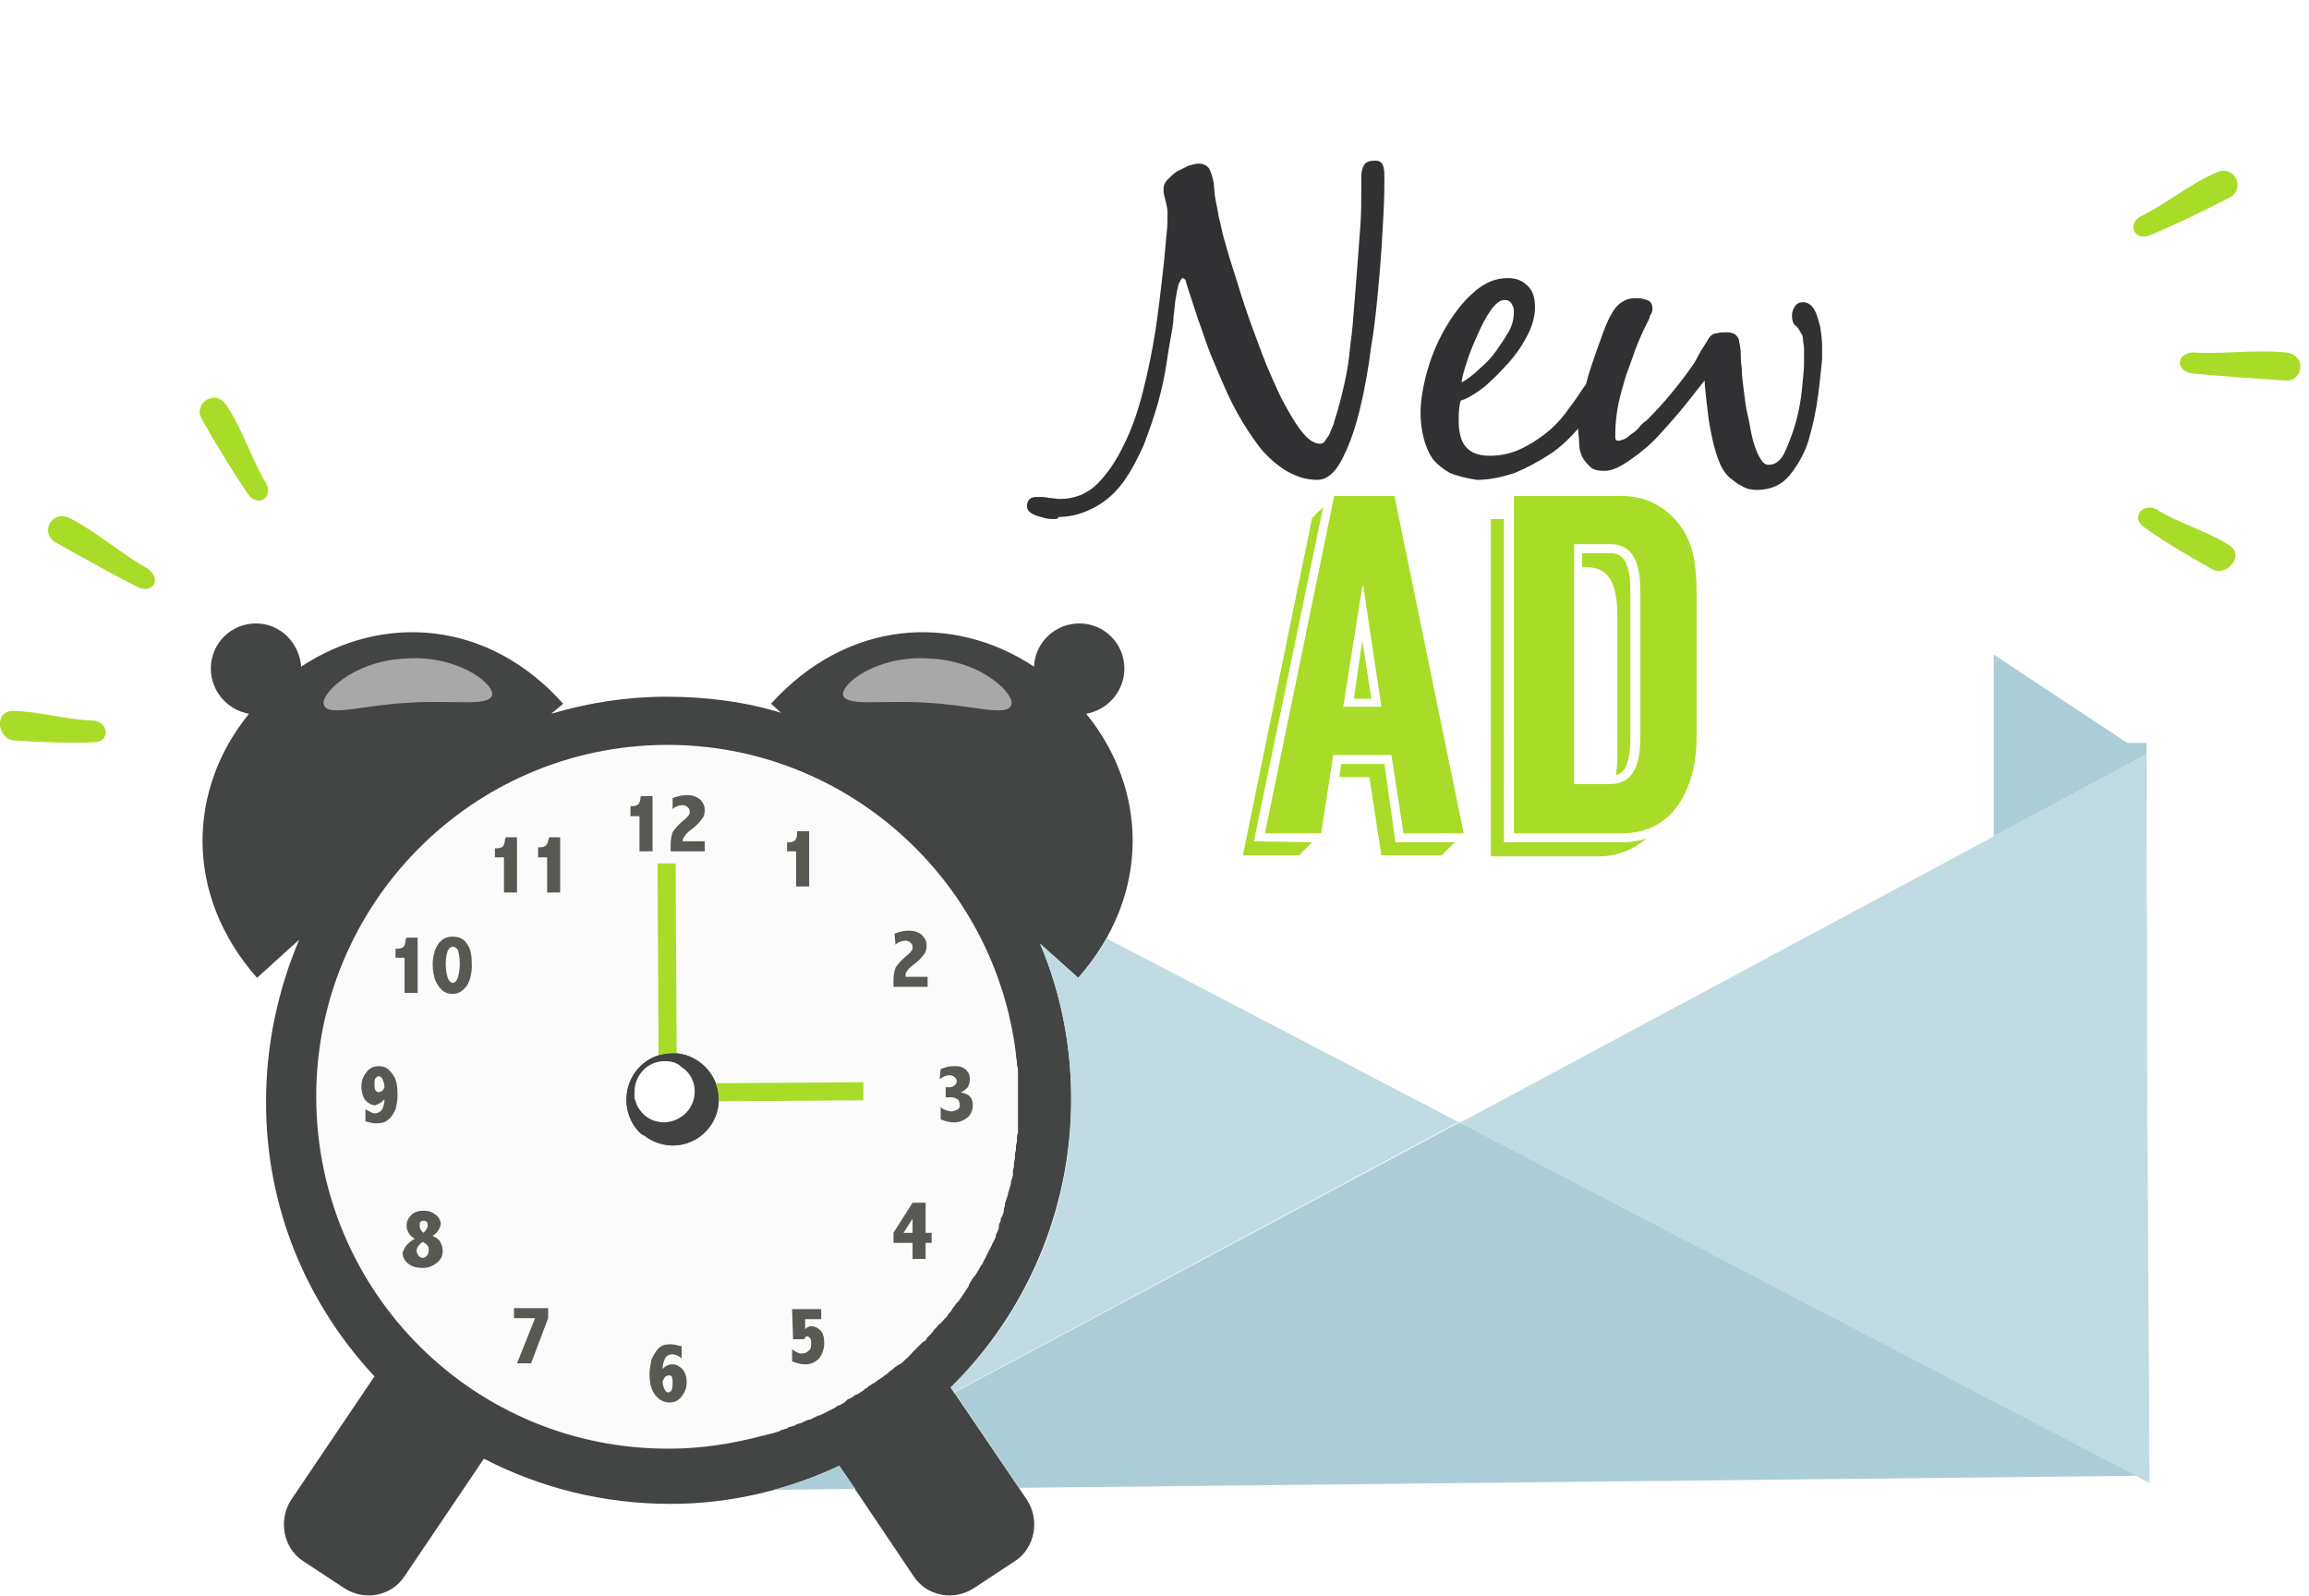 <svg xmlns:sketch="http://www.bohemiancoding.com/sketch/ns" xmlns="http://www.w3.org/2000/svg" xmlns:xlink="http://www.w3.org/1999/xlink" version="1.1" id="Layer_1" x="0" y="0" width="230" height="159" viewBox="0 0 230 159" xml:space="preserve" enable-background="new 0 0 230 159">
  <style type="text/css">
    
	.st0{fill:#C0DCE2;}
	.st1{filter:url(#Adobe_OpacityMaskFilter);}
	.st2{fill:#FFFFFF;}
	.st3{mask:url(#mask-2);fill:#FFFFFF;}
	.st4{fill:#ABCED6;}
	.st5{enable-background:new    ;}
	.st6{fill:#313133;}
	.st7{fill:#A8DC28;}
	.st8{fill:#424543;}
	.st9{fill:#FBFBFB;}
	.st10{fill:#595953;}
	.st11{fill:#7A5C35;}
	.st12{fill:#414342;}
	.st13{fill:#A8A8A8;}

  </style>
  <title>
    Ad alert illustration
  </title>
  <desc>
    Created with Sketch.
  </desc>
  <g id="Ad-details" sketch:type="MSPage">
    <g id="Property-rent-sale---1st-tab" transform="translate(-976, -1217)" sketch:type="MSArtboardGroup">
      <g id="Ad-preview" transform="translate(183, 447)" sketch:type="MSLayerGroup">
        <g id="ad" transform="translate(0, 22)">
          <g id="Alert-banner-4" transform="translate(754, 715)">
            <g id="Ad-alert-illustration" transform="translate(32, 18)">
              <path id="Fill-3" sketch:type="MSShapeGroup" class="st0" d="M220.7 90.2l-68.3 36.6 68.7 35.9L220.7 90.2"/>
              <polygon class="st0" points="83.6 90.9 84 163.4 83.8 91 "/>
              <polygon class="st0" points="219.8 162 221.1 162.7 220.9 127.4 221 162 "/>
              <g id="Group-7" transform="translate(89, 0)">
                <g id="Clip-6"/>
                <defs>
                  <filter id="Adobe_OpacityMaskFilter" filterUnits="userSpaceOnUse" x="7" y="15" width="109.6" height="111.9">
                    <feColorMatrix type="matrix" values="1"/>
                  </filter>
                </defs>
                <mask maskUnits="userSpaceOnUse" x="7" y="15" width="109.6" height="111.9" id="mask-2">
                  <g class="st1">
                    <path id="path-1" class="st2" d="M1 0.9h123.8v148.6H1"/>
                  </g>
                </mask>
                <path id="Fill-5" sketch:type="MSShapeGroup" class="st3" d="M7.8 15l108.7 0.9 0.1 82.4 -53.3 28.6L7 97.4 7.8 15z"/>
              </g>
              <g id="Clip-6_1_"/>
              <g id="Clip-6_2_"/>
              <polygon class="st4" points="84.4 90.4 83.8 90.4 83.8 90.8 83.6 90.9 83.8 90.9 83.8 91 96 97.4 96.1 82.5 "/>
              <polygon class="st4" points="220.9 127.4 220.8 89 218.9 89 205.6 80.2 205.6 98.3 220.7 90.2 "/>
              <polygon class="st4" points="96 97.4 96 97.4 152.2 126.9 152.3 126.8 "/>
              <polygon class="st4" points="152.4 126.8 205.6 98.3 205.6 98.3 152.4 126.8 "/>
              <g class="st5">
                <path class="st6" d="M111.8 66.7c-0.4 0-0.8-0.1-1.1-0.2 -0.4-0.1-0.7-0.2-1-0.4 -0.3-0.2-0.4-0.4-0.4-0.7 0-0.3 0.1-0.6 0.3-0.7 0.2-0.2 0.5-0.2 0.8-0.2 0.4 0 0.7 0 1.1 0.1 0.4 0 0.7 0.1 1.1 0.1 1.4 0 2.7-0.5 3.7-1.5s1.9-2.3 2.7-4c0.8-1.6 1.4-3.4 1.9-5.4s0.9-4 1.2-5.9c0.3-2 0.5-3.8 0.7-5.5s0.3-3.1 0.4-4.1c0.1-0.7 0.1-1.4 0.1-2.1 0-0.4-0.1-0.8-0.2-1.2s-0.2-0.7-0.2-1.1c0-0.4 0.1-0.7 0.4-1s0.6-0.6 0.9-0.8c0.4-0.2 0.8-0.4 1.2-0.6 0.4-0.1 0.7-0.2 1-0.2 0.5 0 0.9 0.2 1.1 0.6 0.2 0.4 0.3 0.9 0.4 1.3l0.1 1.2c0.1 0.7 0.3 1.5 0.4 2.2 0.2 0.7 0.3 1.4 0.5 2.1 0.2 0.6 0.4 1.5 0.8 2.7 0.4 1.2 0.8 2.6 1.3 4.1s1.1 3.1 1.7 4.7c0.6 1.6 1.3 3.1 1.9 4.4 0.7 1.3 1.3 2.4 2 3.3s1.3 1.3 1.9 1.3c0.2 0 0.4-0.1 0.5-0.3s0.3-0.4 0.4-0.6c0.1-0.2 0.2-0.5 0.3-0.7 0.1-0.3 0.2-0.4 0.2-0.6 0.4-1.2 0.7-2.4 1-3.7s0.5-2.6 0.6-3.9c0.2-1.3 0.3-2.7 0.4-4 0.1-1.3 0.2-2.6 0.3-3.8 0.1-1.3 0.2-2.7 0.3-4s0.1-2.6 0.1-4c0-0.2 0-0.3 0-0.5s0-0.3 0-0.5c0-0.5 0.1-0.9 0.3-1.2 0.2-0.3 0.6-0.4 1.1-0.4 0.4 0 0.7 0.2 0.8 0.6 0.1 0.4 0.1 0.7 0.1 1.1 0 0.8 0 2-0.1 3.8s-0.2 3.8-0.4 6 -0.4 4.6-0.8 6.9c-0.3 2.4-0.7 4.6-1.2 6.6s-1.1 3.6-1.8 4.9c-0.7 1.3-1.5 1.9-2.4 1.9 -1.2 0-2.3-0.4-3.4-1.1 -1-0.7-2-1.6-2.8-2.8 -0.8-1.1-1.6-2.4-2.3-3.8 -0.7-1.4-1.3-2.9-1.9-4.3 -0.6-1.4-1-2.8-1.5-4.1 -0.4-1.3-0.8-2.4-1.1-3.4 0-0.1-0.1-0.2-0.1-0.4 -0.1-0.1-0.2-0.2-0.3-0.2 -0.1 0-0.2 0.2-0.4 0.6 -0.1 0.4-0.2 0.9-0.3 1.5 -0.1 0.6-0.1 1.1-0.2 1.7 0 0.5-0.1 0.9-0.1 1.1 -0.2 1.1-0.4 2.2-0.6 3.6 -0.2 1.3-0.5 2.7-0.9 4.1 -0.4 1.4-0.9 2.8-1.4 4.1 -0.6 1.3-1.2 2.5-2 3.6s-1.7 1.9-2.8 2.5c-1.1 0.6-2.3 1-3.7 1C112.5 66.7 112.2 66.7 111.8 66.7z"/>
                <path class="st6" d="M151.4 62.1c-0.7-0.4-1.2-0.8-1.7-1.4 -0.4-0.6-0.7-1.3-0.9-2.1s-0.3-1.6-0.3-2.5c0-1.1 0.2-2.4 0.6-3.9 0.4-1.5 1-3 1.8-4.4s1.7-2.6 2.8-3.6 2.2-1.5 3.5-1.5c0.9 0 1.5 0.3 2 0.8s0.7 1.2 0.7 2.1c0 0.8-0.2 1.7-0.7 2.7s-1.1 1.9-1.9 2.8 -1.6 1.7-2.4 2.4c-0.9 0.7-1.7 1.2-2.4 1.4 -0.2 0.7-0.2 1.4-0.2 2 0 1.1 0.2 2 0.7 2.6s1.3 0.9 2.4 0.9c1 0 2-0.2 2.9-0.6s1.7-0.9 2.5-1.5 1.5-1.3 2.1-2.1 1.2-1.6 1.7-2.4c0.2-0.3 0.4-0.5 0.6-0.8 0.2-0.3 0.5-0.4 0.9-0.4 0.2 0 0.3 0 0.5 0.1 0.1 0.1 0.2 0.2 0.2 0.4 0 0.3 0 0.6-0.1 0.8s-0.2 0.4-0.3 0.7c-0.6 1.1-1.4 2.1-2.2 3.1 -0.9 1-1.8 1.9-2.9 2.6 -1.1 0.7-2.2 1.3-3.4 1.8 -1.2 0.4-2.5 0.7-3.8 0.7C152.9 62.6 152.1 62.4 151.4 62.1zM155.5 45.9c-0.5 0.7-0.9 1.5-1.3 2.4s-0.8 1.8-1.1 2.8c-0.3 0.9-0.5 1.6-0.5 2 0.5-0.3 1.1-0.7 1.7-1.3 0.6-0.5 1.2-1.1 1.7-1.8s0.9-1.3 1.3-2c0.4-0.7 0.5-1.4 0.5-2 0-0.3-0.1-0.5-0.2-0.7 -0.1-0.2-0.3-0.4-0.6-0.4C156.5 44.8 156 45.2 155.5 45.9z"/>
                <path class="st6" d="M188.1 54.4c-0.2 1.5-0.5 2.9-0.9 4.3s-1.1 2.6-1.9 3.6c-0.8 1-1.9 1.5-3.3 1.5 -0.5 0-1.1-0.1-1.5-0.4 -0.5-0.2-0.9-0.6-1.3-0.9 -0.4-0.4-0.8-1-1.1-1.9 -0.3-0.8-0.5-1.7-0.7-2.7s-0.3-1.9-0.4-2.8 -0.2-1.7-0.2-2.2c-0.5 0.6-1.1 1.4-1.9 2.4 -0.8 1-1.7 2-2.6 3 -0.9 1-1.9 1.8-2.9 2.5s-1.8 1.1-2.6 1.1c-0.6 0-1.1-0.1-1.4-0.4 -0.3-0.3-0.6-0.6-0.8-1s-0.3-0.9-0.3-1.4 -0.1-1-0.1-1.4c0-0.7 0.1-1.6 0.4-2.7 0.2-1.1 0.5-2.3 0.9-3.5s0.8-2.3 1.2-3.4c0.4-1.1 0.8-1.9 1.2-2.4 0.3-0.4 0.6-0.6 1-0.8s0.8-0.2 1.2-0.2 0.7 0.1 1 0.2c0.3 0.1 0.5 0.4 0.5 0.8 0 0.2 0 0.3-0.1 0.5s-0.2 0.3-0.2 0.5c-0.4 0.8-0.8 1.6-1.2 2.6s-0.7 2-1.1 3c-0.3 1-0.6 2-0.8 3s-0.3 2-0.3 2.9c0 0.1 0 0.2 0 0.4s0.1 0.3 0.3 0.3 0.4-0.1 0.7-0.2c0.3-0.2 0.5-0.4 0.8-0.6s0.5-0.4 0.7-0.7c0.2-0.2 0.4-0.4 0.6-0.5 1.7-1.7 3.2-3.5 4.6-5.5 0.3-0.4 0.5-0.9 0.8-1.4s0.6-0.9 0.8-1.3c0.2-0.3 0.5-0.5 0.8-0.5 0.3-0.1 0.7-0.1 1-0.1 0.6 0 1 0.2 1.2 0.7 0.1 0.5 0.2 1 0.2 1.5 0 0.3 0 0.7 0.1 1.4 0 0.7 0.1 1.4 0.2 2.2 0.1 0.8 0.2 1.7 0.4 2.5s0.3 1.7 0.5 2.4 0.4 1.3 0.7 1.8 0.5 0.7 0.9 0.7c0.6 0 1.2-0.4 1.6-1.3 0.4-0.9 0.8-1.9 1.1-3s0.5-2.2 0.6-3.3 0.2-1.9 0.2-2.4c0-0.2 0-0.4 0-0.7s0-0.6 0-0.9c0-0.3-0.1-0.6-0.1-0.9s-0.1-0.5-0.2-0.6c-0.2-0.4-0.4-0.7-0.6-0.8 -0.2-0.2-0.3-0.5-0.3-1 0-0.3 0.1-0.6 0.3-0.9s0.5-0.4 0.8-0.4c0.4 0 0.8 0.2 1.1 0.7s0.4 1 0.6 1.7c0.1 0.6 0.2 1.3 0.2 1.9 0 0.6 0 1.1 0 1.4C188.4 51.7 188.3 52.9 188.1 54.4z"/>
              </g>
              <g class="st5">
                <path class="st7" d="M137.7 98.9l-1.3 1.3h-5.6l6.9-33.6 1.1-1.1 -6.9 33.3L137.7 98.9 137.7 98.9zM145.6 90.2h-5.8l-1.2 7.8H133l6.9-33.6h6l6.9 33.6h-6L145.6 90.2zM151.9 98.9l-1.3 1.3h-6l-1.2-7.8h-3l0.2-1.3h4.3l1.1 7.8H151.9zM144.6 85.4l-1.8-12h-0.1l-1.9 12H144.6zM142.7 78.8l0.9 5.8h-1.7v-0.3L142.7 78.8z"/>
                <path class="st7" d="M168.6 98.9c0.8 0 1.6-0.1 2.4-0.4 -1.2 1.1-2.9 1.8-4.7 1.8h-10.8V66.7h1.3v32.2h6.9C163.7 98.9 168.6 98.9 168.6 98.9zM176 74v14.4c0 5.1-2.3 9.6-7.4 9.6h-10.8V64.4h10.8c3.4 0 6.2 2.4 7 5.6C175.9 71.3 176 72.7 176 74zM170.4 74c0-2.7-0.6-4.8-3-4.8h-3.6v23.9h3.6c2.4 0 3-2.1 3-4.8V74zM169.4 74v14.4c0 2.7-0.6 3.6-1.4 3.8 0-0.5 0.1-1.1 0.1-1.6V76.3c0-2.7-0.6-4.8-3-4.8h-0.5v-1.4h2.7C168.5 70.1 169.4 70.6 169.4 74z"/>
              </g>
              <g id="alarm" transform="translate(27, 77)" sketch:type="MSShapeGroup">
                <path class="st8" d="M88.2 9.1C90.4 8.7 92 6.8 92 4.6c0-2.5-2-4.5-4.5-4.5 -2.4 0-4.4 1.9-4.5 4.3C74.8-1 64.3-0.2 56.8 8.1l1 0.9c-3.6-1.1-7.4-1.6-11.4-1.6 -4 0-7.8 0.6-11.5 1.7l1.2-1C28.7-0.2 18.2-1 10 4.4 9.8 2 7.9 0.1 5.5 0.1 3 0.1 1 2.1 1 4.6c0 2.2 1.6 4.1 3.8 4.5 -6.1 7.5-6.5 18 0.8 26.3l4.2-3.8c-2.1 5-3.3 10.4-3.3 16.2 0 10.6 4.1 20.1 10.8 27.3L9 87.4c-1.3 2-0.8 4.8 1.2 6.1l4.1 2.7c2 1.3 4.7 0.8 6-1.2l7.9-11.7c5.6 2.9 11.9 4.5 18.6 4.5 6 0 11.7-1.4 16.8-3.8L71 95c1.3 2 4 2.5 6 1.2l4.1-2.7c2-1.3 2.5-4.1 1.2-6.1l-7.6-11.2c7.4-7.3 12-17.5 12-28.8 0-5.5-1.1-10.7-3.1-15.4l3.8 3.4C94.7 27.1 94.3 16.6 88.2 9.1z"/>
                <path class="st0" d="M90.2 31.5c-0.8 1.4-1.7 2.7-2.8 3.9L83.6 32c2 4.7 3.1 10 3.1 15.4 0.1 11.3-4.5 21.5-12 28.8l0.3 0.5 50.2-26.9L90.2 31.5z"/>
                <polygon class="st4" points="81.5 86.2 192.8 85 125.4 49.8 125.3 49.9 125.2 49.9 75.1 76.7 "/>
                <path class="st4" d="M63.6 84c-2.1 1-4.3 1.8-6.5 2.4l8.1-0.1L63.6 84z"/>
                <path id="Fill-4_1_" class="st9" d="M72.1 71.6c0.1-0.1 0.1-0.1 0.2-0.2 0 0 0 0 0-0.1 0.1-0.1 0.1-0.1 0.2-0.2s0.1-0.1 0.2-0.2 0.2-0.2 0.3-0.4c0 0 0 0 0.1-0.1s0.1-0.1 0.2-0.2 0.2-0.3 0.4-0.4l0.1-0.1c0 0 0 0 0.1-0.1s0.2-0.3 0.4-0.4c0-0.1 0.1-0.1 0.1-0.2 0.1-0.2 0.3-0.3 0.4-0.5 0-0.1 0.1-0.1 0.1-0.2 0.1-0.1 0.2-0.2 0.3-0.4l0.1-0.1c0 0 0 0 0.1-0.1l0.1-0.1c0.1-0.2 0.3-0.4 0.4-0.6l0 0 0 0 0 0c0.2-0.3 0.4-0.6 0.6-0.9 0 0 0 0 0-0.1 0.2-0.3 0.3-0.6 0.5-0.8 0 0 0-0.1 0.1-0.1 0.1-0.1 0.1-0.2 0.2-0.3l0 0c0.1-0.2 0.3-0.5 0.4-0.7 0 0 0-0.1 0.1-0.1 0.1-0.2 0.2-0.4 0.3-0.6 0 0 0-0.1 0.1-0.1v-0.1c0.1-0.2 0.2-0.4 0.3-0.6 0-0.1 0.1-0.1 0.1-0.2 0-0.1 0.1-0.1 0.1-0.2l0 0c0.1-0.1 0.1-0.3 0.2-0.4 0-0.1 0.1-0.1 0.1-0.2 0.1-0.1 0.1-0.3 0.2-0.4 0 0 0 0 0-0.1V61c0-0.1 0.1-0.1 0.1-0.2 0.1-0.2 0.2-0.4 0.2-0.6l0 0c0 0 0 0 0-0.1V60c0.1-0.2 0.2-0.4 0.2-0.6 0-0.1 0-0.1 0.1-0.2 0.1-0.2 0.2-0.5 0.2-0.7v-0.1c0-0.1 0.1-0.2 0.1-0.3s0-0.1 0-0.2c0.1-0.3 0.2-0.6 0.3-0.9v-0.1c0.1-0.3 0.2-0.6 0.3-1 0 0 0 0 0-0.1v-0.1c0.1-0.2 0.1-0.4 0.2-0.6 0-0.1 0-0.1 0-0.2 0 0 0 0 0-0.1s0-0.1 0-0.2c0-0.1 0.1-0.3 0.1-0.4 0-0.1 0-0.2 0-0.3 0-0.2 0.1-0.4 0.1-0.6 0-0.1 0-0.2 0-0.3 0-0.2 0.1-0.4 0.1-0.5v-0.1l0 0c0-0.1 0-0.1 0-0.2 0-0.2 0.1-0.4 0.1-0.5s0-0.2 0-0.3c0-0.2 0-0.4 0.1-0.5 0-0.1 0-0.2 0-0.3 0-0.2 0-0.4 0-0.5s0-0.2 0-0.3c0-0.2 0-0.4 0-0.6 0-0.1 0-0.2 0-0.3 0-0.2 0-0.4 0-0.6 0-0.1 0-0.2 0-0.3 0-0.3 0-0.6 0-0.9 0-0.3 0-0.7 0-1 0-0.1 0-0.2 0-0.3 0-0.2 0-0.5 0-0.7 0-0.1 0-0.2 0-0.3 0-0.2 0-0.5-0.1-0.7 0-0.1 0-0.1 0-0.2 0-0.3-0.1-0.6-0.1-0.8 0 0 0 0 0-0.1l0 0c-2.1-17.4-17-30.9-34.9-30.8C27 12.3 11.4 28.1 11.5 47.4c0.1 19.4 15.8 35 35.2 34.9 3.2 0 6.3-0.5 9.3-1.3 0 0 0 0 0.1 0 0.2-0.1 0.4-0.1 0.7-0.2h0.1c0.2-0.1 0.4-0.1 0.6-0.2 0.1 0 0.1 0 0.2-0.1 0.2-0.1 0.4-0.1 0.6-0.2 0.1 0 0.1 0 0.2-0.1 0.2-0.1 0.4-0.1 0.6-0.2 0.1 0 0.1 0 0.2-0.1 0.2-0.1 0.4-0.1 0.6-0.2 0.1 0 0.1-0.1 0.2-0.1 0.2-0.1 0.4-0.2 0.6-0.2 0.1 0 0.1-0.1 0.2-0.1 0.2-0.1 0.4-0.2 0.6-0.3h0.1c0.5-0.2 1-0.5 1.6-0.8 0 0 0.1 0 0.1-0.1 0.1 0 0.1-0.1 0.2-0.1h0.1c0.2-0.1 0.3-0.2 0.5-0.3l0 0c0 0 0.1 0 0.1-0.1 0 0 0.1 0 0.1-0.1 0.1-0.1 0.3-0.2 0.4-0.2 0.1-0.1 0.2-0.1 0.3-0.2 0.1-0.1 0.2-0.2 0.4-0.2 0.1-0.1 0.2-0.1 0.3-0.2 0.1-0.1 0.2-0.1 0.3-0.2l0.1-0.1c0.1-0.1 0.2-0.1 0.3-0.2 0.1-0.1 0.2-0.2 0.3-0.2 0.1-0.1 0.2-0.2 0.3-0.2 0.1-0.1 0.2-0.1 0.3-0.2 0.1-0.1 0.2-0.2 0.3-0.2l0.1-0.1c0.1 0 0.1-0.1 0.2-0.1 0.1-0.1 0.2-0.2 0.4-0.3 0.1-0.1 0.2-0.1 0.2-0.2l0 0c0.1-0.1 0.3-0.2 0.4-0.3 0.1-0.1 0.2-0.1 0.2-0.2 0.1 0 0.1-0.1 0.2-0.1l0.1-0.1c0.1 0 0.1-0.1 0.2-0.1s0.1-0.1 0.2-0.1c0.1-0.1 0.2-0.2 0.3-0.3l0.1-0.1c0.3-0.2 0.5-0.5 0.7-0.7 0 0 0 0 0.1-0.1 0.2-0.2 0.3-0.3 0.5-0.5l0.1-0.1 0.1-0.1c0.1-0.1 0.2-0.2 0.3-0.3C72 71.7 72.1 71.6 72.1 71.6"/>
                <g id="Group" transform="translate(15, 17)">
                  <path id="Fill-5_1_" class="st10" d="M28.9 0.3H30v5.5h-1.3V2.3h-0.9v-1H28c0.3 0 0.5-0.1 0.6-0.2s0.2-0.4 0.2-0.7L28.9 0.3"/>
                  <path id="Fill-6" class="st10" d="M32 0.5c0.5-0.2 1-0.3 1.4-0.3 0.5 0 0.9 0.1 1.3 0.4 0.3 0.3 0.5 0.6 0.5 1.1 0 0.4-0.1 0.7-0.3 0.9 -0.2 0.3-0.5 0.6-1 1 -0.4 0.3-0.6 0.5-0.7 0.7C33.1 4.4 33 4.6 33 4.8h2.2v1h-3.4V5.1c0-0.5 0.1-0.9 0.2-1.2 0.2-0.3 0.5-0.7 1.1-1.2 0.3-0.2 0.4-0.4 0.5-0.5s0.1-0.2 0.1-0.4 -0.1-0.3-0.2-0.4c-0.1-0.1-0.3-0.2-0.5-0.2 -0.3 0-0.7 0.1-1 0.4L32 0.5"/>
                  <path id="Fill-7" class="st10" d="M44.5 3.8h1.1v5.5h-1.3V5.8h-0.9V4.9h0.2c0.3 0 0.5-0.1 0.6-0.2s0.2-0.4 0.2-0.7V3.8"/>
                  <path id="Fill-8" class="st10" d="M15.4 4.4h1.1v5.5h-1.3V6.4h-0.9V5.5h0.2c0.3 0 0.5-0.1 0.6-0.2s0.2-0.4 0.2-0.7L15.4 4.4"/>
                  <path id="Fill-9" class="st10" d="M19.7 4.4h1.1v5.5h-1.3V6.4h-0.9v-1h0.2c0.3 0 0.5-0.1 0.6-0.2S19.6 4.8 19.7 4.4L19.7 4.4"/>
                  <path id="Fill-10" class="st10" d="M54.1 14c0.5-0.2 1-0.3 1.4-0.3 0.5 0 0.9 0.1 1.3 0.4 0.3 0.3 0.5 0.6 0.5 1.1 0 0.4-0.1 0.7-0.3 0.9 -0.2 0.3-0.5 0.6-1 1 -0.4 0.3-0.6 0.5-0.7 0.7 -0.1 0.1-0.1 0.3-0.1 0.5h2.2v1H54v-0.7c0-0.5 0.1-0.9 0.2-1.2 0.2-0.3 0.5-0.7 1.1-1.2 0.3-0.2 0.4-0.4 0.5-0.5s0.1-0.2 0.1-0.4 -0.1-0.3-0.2-0.4c-0.1-0.1-0.3-0.2-0.5-0.2 -0.3 0-0.7 0.1-1 0.4L54.1 14"/>
                  <path id="Fill-11" class="st10" d="M58.7 27.5c0.4-0.2 0.9-0.3 1.3-0.3 0.3 0 0.6 0 0.8 0.1 0.3 0.1 0.5 0.3 0.6 0.5 0.2 0.2 0.2 0.5 0.2 0.8s-0.1 0.5-0.2 0.7c-0.2 0.2-0.4 0.4-0.7 0.5 0.4 0.1 0.7 0.2 0.9 0.4 0.2 0.2 0.3 0.5 0.3 0.9 0 0.5-0.2 0.9-0.5 1.2 -0.4 0.3-0.8 0.5-1.4 0.5 -0.4 0-0.8-0.1-1.3-0.3v-1.2c0.4 0.3 0.8 0.4 1.1 0.4 0.2 0 0.4-0.1 0.6-0.2 0.2-0.1 0.2-0.3 0.2-0.5s-0.1-0.4-0.2-0.5c-0.2-0.1-0.4-0.2-0.6-0.2h-0.6v-1h0.4c0.2 0 0.4-0.1 0.5-0.2s0.2-0.2 0.2-0.4c0-0.2-0.1-0.3-0.2-0.4 -0.1-0.1-0.3-0.2-0.5-0.2 -0.3 0-0.6 0.1-1 0.4L58.7 27.5"/>
                  <path id="Fill-12" class="st10" d="M55.9 40.8h1.3v3h0.6v1h-0.6v1.6h-1.3v-1.6H54v-1L55.9 40.8 55.9 40.8zM55.9 42.4L55 43.8h0.9V42.4L55.9 42.4z"/>
                  <path id="Fill-13" class="st10" d="M43.9 51.4h2.9v1h-1.6v1c0.2-0.2 0.4-0.3 0.6-0.3 0.3 0 0.6 0.1 0.9 0.4 0.3 0.3 0.4 0.7 0.4 1.3s-0.2 1.1-0.5 1.5c-0.4 0.4-0.8 0.6-1.4 0.6 -0.4 0-0.8-0.1-1.3-0.3v-1.2c0.4 0.3 0.8 0.5 1.1 0.4 0.2 0 0.4-0.1 0.6-0.3 0.2-0.2 0.2-0.4 0.2-0.7 0-0.2 0-0.4-0.1-0.5s-0.2-0.2-0.3-0.2 -0.2 0.1-0.3 0.3H44L43.9 51.4"/>
                  <path id="Fill-14" class="st10" d="M31 57.4c0.1-0.2 0.3-0.3 0.5-0.4 0.2-0.1 0.3-0.1 0.5-0.1 0.4 0 0.7 0.2 1 0.5 0.3 0.4 0.4 0.8 0.4 1.3 0 0.6-0.2 1-0.5 1.4s-0.7 0.6-1.2 0.6 -1-0.2-1.4-0.7 -0.6-1.2-0.6-2.1c0-0.5 0.1-1 0.2-1.5 0.2-0.4 0.4-0.8 0.7-1.1 0.3-0.3 0.7-0.4 1.2-0.4 0.3 0 0.7 0.1 1.1 0.2v1.2c-0.4-0.3-0.7-0.4-0.9-0.4 -0.3 0-0.5 0.1-0.7 0.3C31.1 56.6 31 56.9 31 57.4L31 57.4zM31 58.6c0 0.3 0.1 0.6 0.2 0.8s0.2 0.3 0.4 0.3c0.1 0 0.2-0.1 0.3-0.2C32 59.2 32 59 32 58.7c0-0.2 0-0.4-0.1-0.6C31.8 58 31.7 58 31.6 58s-0.2 0.1-0.3 0.1C31.2 58.2 31.1 58.4 31 58.6L31 58.6z"/>
                  <path id="Fill-15" class="st10" d="M16.2 51.3h3.4v1l-1.7 4.5h-1.4l1.8-4.5h-2.1L16.2 51.3"/>
                  <path id="Fill-16" class="st10" d="M6.3 44.4C6 44.2 5.8 44 5.7 43.8c-0.1-0.2-0.2-0.4-0.2-0.7 0-0.5 0.2-0.8 0.5-1.1s0.7-0.4 1.2-0.4S8 41.7 8.4 42c0.3 0.2 0.5 0.6 0.5 0.9 0 0.2-0.1 0.4-0.2 0.6 -0.1 0.2-0.3 0.4-0.6 0.6 0.4 0.2 0.7 0.4 0.8 0.7C9 45 9.1 45.3 9.1 45.6c0 0.5-0.2 0.9-0.6 1.2 -0.4 0.3-0.8 0.5-1.4 0.5 -0.5 0-1-0.1-1.4-0.4 -0.4-0.3-0.6-0.7-0.6-1.1C5.3 45.2 5.6 44.8 6.3 44.4L6.3 44.4zM7.2 43.8c0.2-0.2 0.4-0.5 0.4-0.7 0-0.1 0-0.3-0.1-0.4 -0.1-0.1-0.2-0.1-0.3-0.1 -0.1 0-0.2 0-0.3 0.1 -0.1 0.1-0.1 0.2-0.1 0.4C6.8 43.3 6.9 43.6 7.2 43.8L7.2 43.8zM7.1 44.7c-0.4 0.3-0.6 0.6-0.6 0.9 0 0.2 0.1 0.3 0.2 0.5 0.1 0.1 0.3 0.2 0.4 0.2 0.2 0 0.3-0.1 0.4-0.2 0.1-0.1 0.2-0.3 0.2-0.5C7.8 45.2 7.5 44.9 7.1 44.7L7.1 44.7z"/>
                  <path id="Fill-17" class="st10" d="M3.3 30.5c-0.2 0.2-0.3 0.3-0.5 0.4C2.7 31 2.5 31 2.4 31.1c-0.4 0-0.7-0.2-1-0.5C1.1 30.2 1 29.7 1 29.2c0-0.6 0.2-1 0.5-1.4s0.7-0.6 1.2-0.6c0.6 0 1 0.2 1.4 0.8 0.4 0.5 0.5 1.2 0.5 2.1 0 0.5-0.1 1-0.2 1.4 -0.2 0.4-0.4 0.8-0.7 1 -0.3 0.3-0.7 0.4-1.2 0.4 -0.3 0-0.7-0.1-1.1-0.2v-1.2c0.4 0.2 0.7 0.4 0.9 0.4 0.3 0 0.5-0.1 0.7-0.3C3.2 31.3 3.3 30.9 3.3 30.5L3.3 30.5zM3.3 29.3c0-0.3-0.1-0.6-0.2-0.8 -0.1-0.2-0.2-0.3-0.4-0.3 -0.1 0-0.2 0.1-0.3 0.2 -0.1 0.2-0.1 0.4-0.1 0.6s0 0.4 0.1 0.6c0.1 0.1 0.2 0.2 0.3 0.2s0.2-0.1 0.3-0.1C3.1 29.7 3.2 29.5 3.3 29.3L3.3 29.3z"/>
                  <path id="Fill-18" class="st10" d="M5.5 14.4h1.1v5.5H5.3v-3.5H4.4v-0.9h0.2c0.3 0 0.5-0.1 0.6-0.2 0.1-0.1 0.2-0.4 0.2-0.7L5.5 14.4"/>
                  <path id="Fill-19" class="st10" d="M10.1 14.3c0.6 0 1.1 0.2 1.4 0.7 0.4 0.5 0.5 1.2 0.5 2.2 0 0.8-0.2 1.5-0.5 2 -0.4 0.5-0.8 0.8-1.4 0.8 -0.4 0-0.8-0.1-1.1-0.4S8.5 19 8.3 18.5c-0.1-0.4-0.2-0.9-0.2-1.4 0-0.8 0.2-1.5 0.5-2C9 14.5 9.5 14.3 10.1 14.3L10.1 14.3zM10.1 15.3c-0.2 0-0.4 0.2-0.5 0.4C9.5 16 9.4 16.4 9.4 17s0.1 1.1 0.2 1.4c0.1 0.3 0.3 0.5 0.5 0.5s0.4-0.2 0.5-0.5 0.2-0.8 0.2-1.4 -0.1-1.1-0.2-1.4C10.4 15.4 10.3 15.3 10.1 15.3L10.1 15.3z"/>
                </g>
                <path id="Fill-22" class="st11" d="M51.6 47.5c0 2.5-2 4.6-4.6 4.6 -2.5 0-4.6-2-4.6-4.6 0-2.5 2-4.6 4.6-4.6C49.5 42.9 51.6 45 51.6 47.5"/>
                <path class="st12" d="M47 42.9c-2.6 0-4.6 2.1-4.6 4.6 0 0 0 0 0 0.1 0 0 0 0 0 0 0 1.4 0.6 2.6 1.5 3.4 0.1 0 0.2 0.1 0.3 0.1 0.8 0.6 1.8 1 2.8 1 2.6 0 4.6-2.1 4.6-4.6S49.5 42.9 47 42.9z"/>
                <path class="st7" d="M51.3 45.9c0.2 0.5 0.3 1.1 0.3 1.6 0 0.1 0 0.1 0 0.2L66 47.6v-1.8L51.3 45.9z"/>
                <path class="st7" d="M47 42.9c0.1 0 0.2 0 0.4 0L47.3 24h-1.8l0.1 19.1C46 43 46.5 42.9 47 42.9z"/>
                <path class="st2" d="M47.9 44.3C47.9 44.2 47.9 44.2 47.9 44.3c-0.5-0.5-1.1-0.6-1.7-0.6 -1.7 0-3 1.4-3 3.1 0 0.2 0 0.3 0 0.5 0 0.1 0 0.2 0.1 0.3 0 0 0 0.1 0 0.1 0.1 0.2 0.1 0.3 0.2 0.5 0.1 0.1 0.1 0.2 0.2 0.3 0 0 0 0 0 0 0.5 0.8 1.4 1.3 2.5 1.3 1.7-0.1 3-1.4 3-3.1C49.2 45.7 48.7 44.8 47.9 44.3z"/>
                <path id="Fill-28" class="st13" d="M80.7 8.3c-0.5 1.1-4.1-0.1-8.4-0.3 -4.2-0.3-7.9 0.4-8.3-0.7 -0.4-1.1 3.4-4.1 8.6-3.7C77.9 3.8 81.3 7.3 80.7 8.3"/>
                <path id="Fill-30" class="st13" d="M12.3 8.3c0.5 1.1 4.1-0.1 8.4-0.3 4.2-0.3 7.9 0.4 8.3-0.7s-3.4-4.1-8.6-3.7C15.1 3.8 11.7 7.3 12.3 8.3"/>
              </g>
              <g id="Imported-Layers-_x2B_-Imported-Layers-2-_x2B_-Imported-Layers-3" transform="translate(18.773, 72) rotate(33) translate(-18.773, -72) translate(10, 52)" sketch:type="MSShapeGroup">
                <path id="Imported-Layers" class="st7" d="M8.8 0.2c-1.9-0.9-3 1.7-1.3 2.5C10 4 12.7 5.3 15.3 6.4c1.6 0.7 2.4-1 1.1-1.8C13.9 3.4 11.4 1.3 8.8 0.2z"/>
                <path id="Imported-Layers-2" class="st7" d="M1.9 18.1c-2.2 0.2-1.8 3 0.1 2.8 3-0.2 6.1-0.4 9.1-0.7 1.8-0.2 1.7-2 0-2.1C8.2 18.3 4.9 17.8 1.9 18.1L1.9 18.1z"/>
                <path id="Imported-Layers-3" class="st7" d="M7.5 37.3c-1.6 1 0.2 3.2 1.7 2.4 2.3-1.3 4.7-2.7 6.8-4.2 1.3-0.9 0.2-2.4-1.2-1.8C12.6 35.1 9.7 35.9 7.5 37.3L7.5 37.3z"/>
              </g>
              <g id="Imported-Layers-_x2B_-Imported-Layers-2-_x2B_-Imported-Layers-4" transform="translate(227.773, 52) scale(-1, 1) translate(-227.773, -52) translate(219, 32)" sketch:type="MSShapeGroup">
                <path id="Imported-Layers_1_" class="st7" d="M8.8 0.2c-1.9-0.9-3 1.7-1.3 2.5C10 4 12.7 5.3 15.3 6.4c1.6 0.7 2.4-1 1.1-1.8C13.9 3.4 11.4 1.3 8.8 0.2z"/>
                <path id="Imported-Layers-2_1_" class="st7" d="M1.9 18.1c-2.2 0.2-1.8 3 0.1 2.8 3-0.2 6.1-0.4 9.1-0.7 1.8-0.2 1.7-2 0-2.1C8.2 18.3 4.9 17.8 1.9 18.1L1.9 18.1z"/>
                <path id="Imported-Layers-3_1_" class="st7" d="M7.5 37.3c-1.6 1 0.2 3.2 1.7 2.4 2.3-1.3 4.7-2.7 6.8-4.2 1.3-0.9 0.2-2.4-1.2-1.8C12.6 35.1 9.7 35.9 7.5 37.3L7.5 37.3z"/>
              </g>
            </g>
          </g>
        </g>
      </g>
    </g>
  </g>
</svg>
